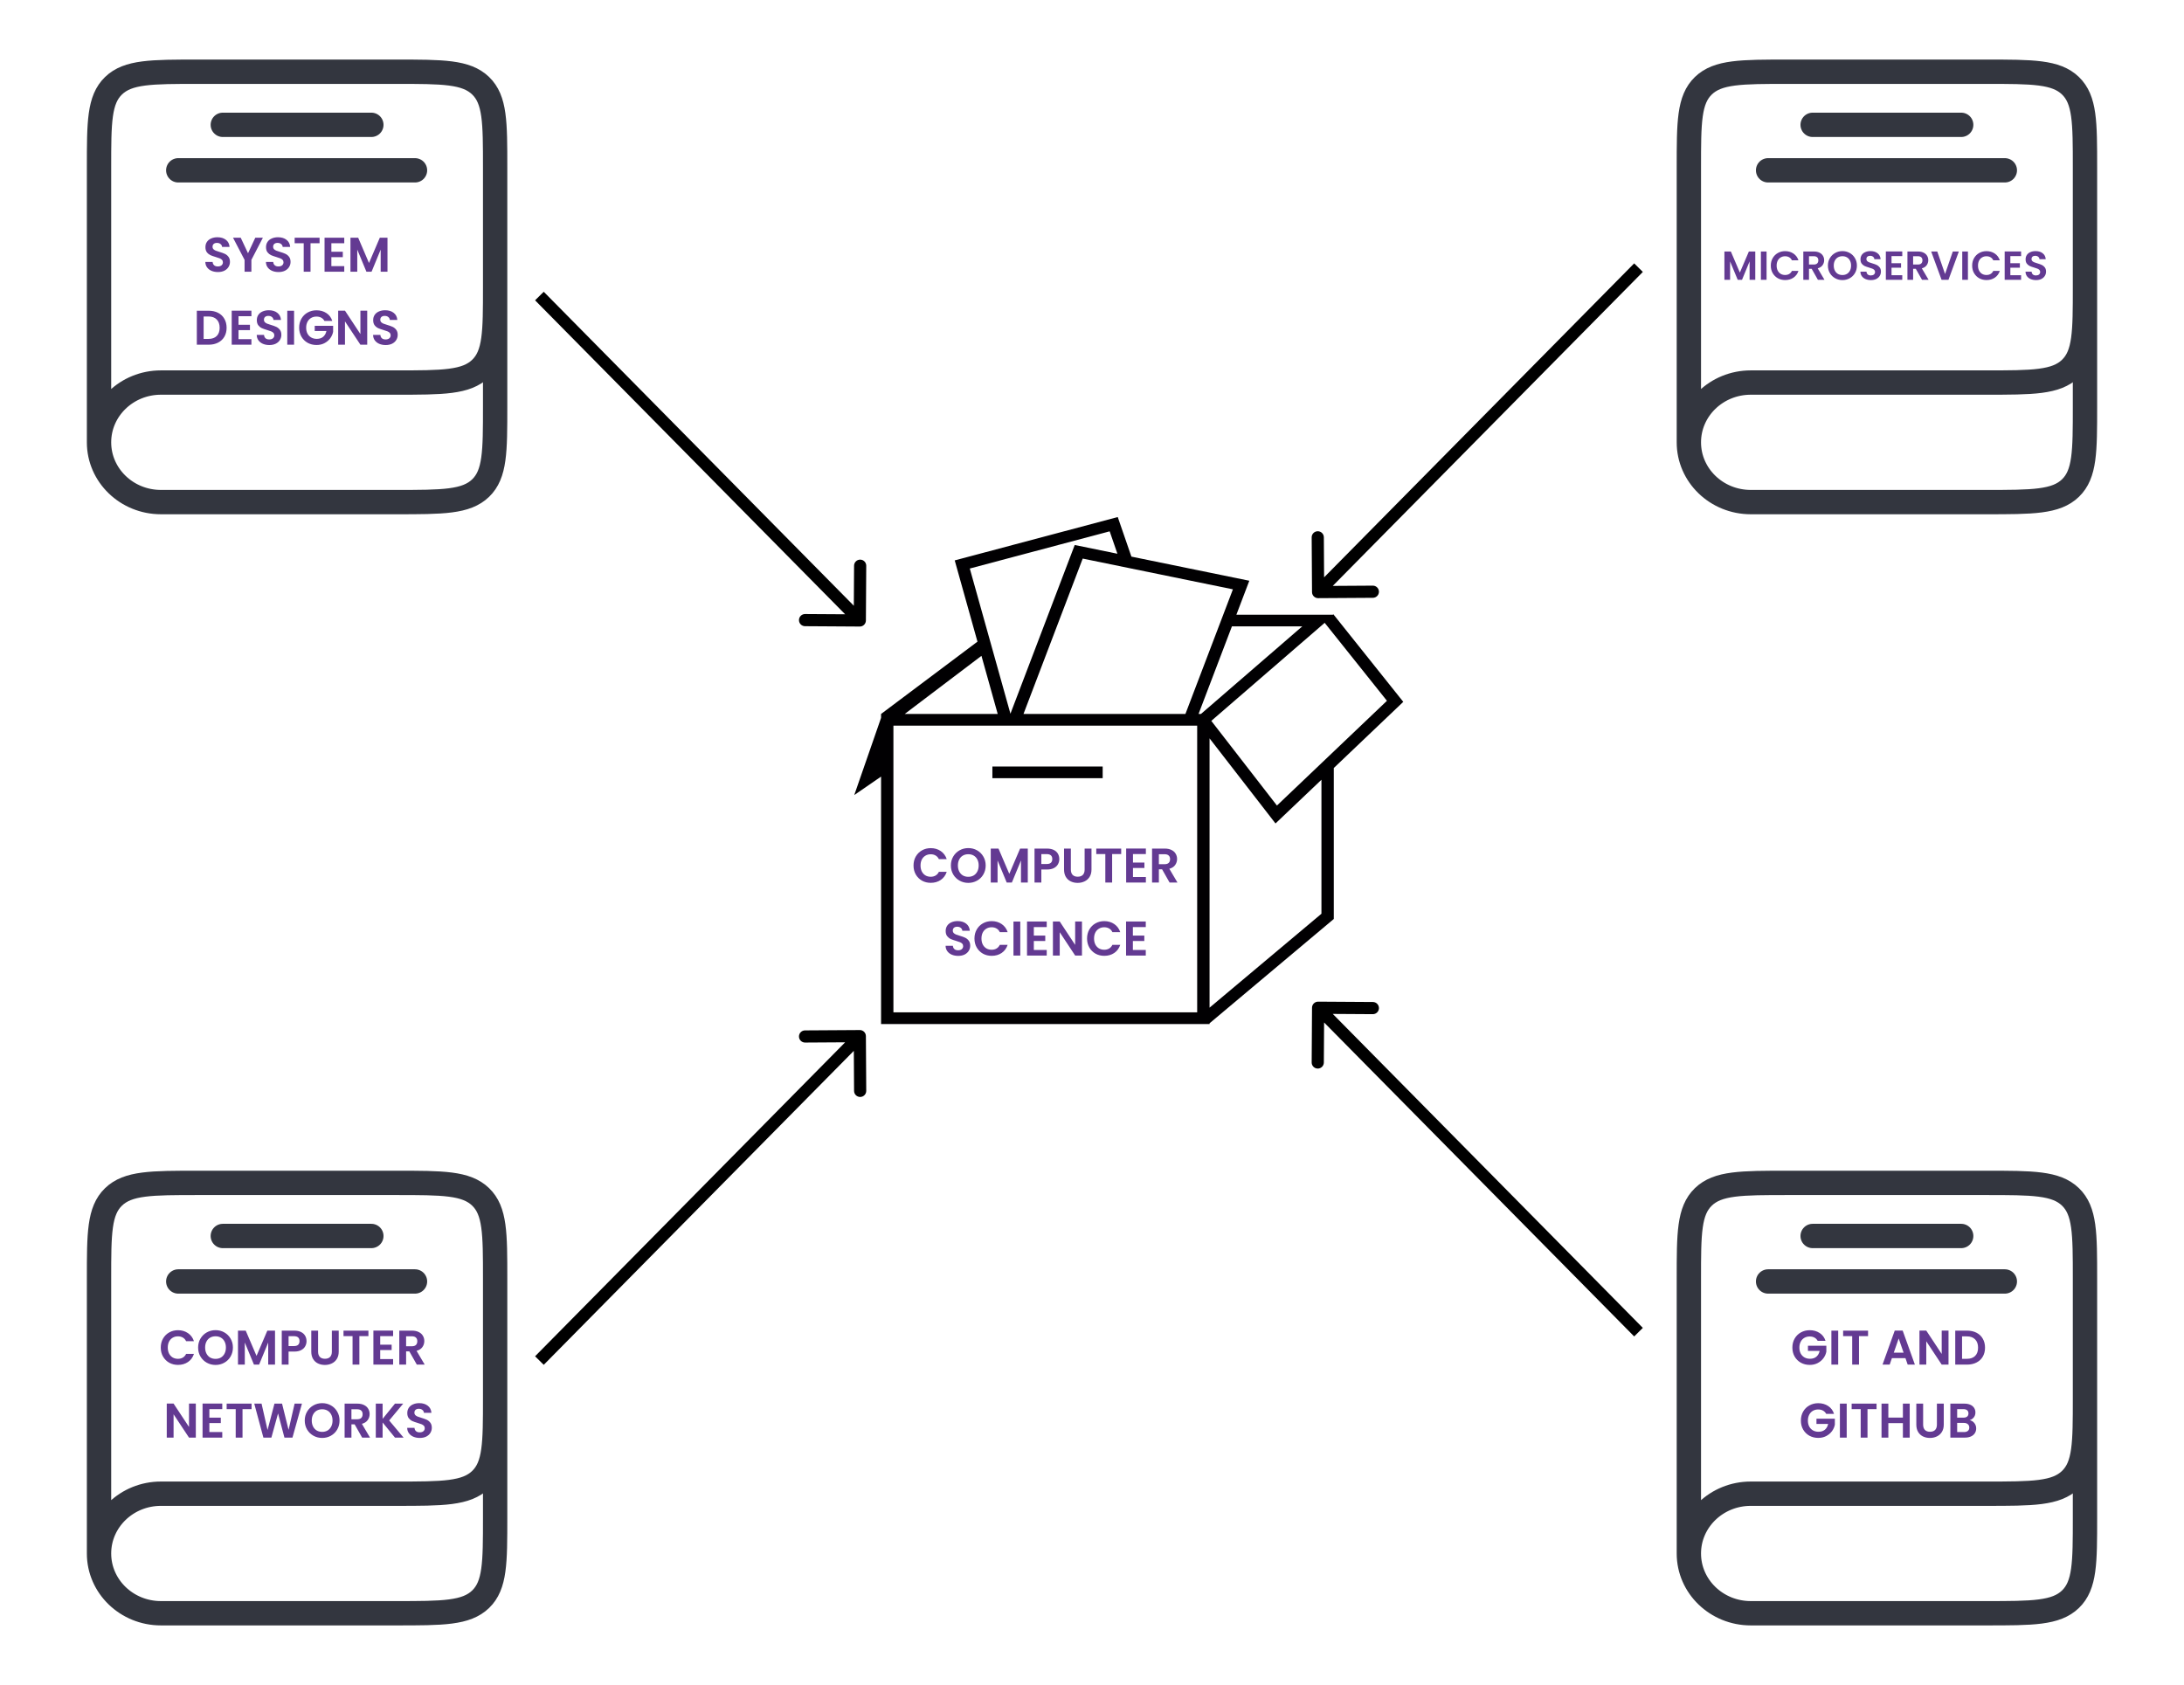 <svg width="1077" height="831" viewBox="0 0 1077 831" fill="none" xmlns="http://www.w3.org/2000/svg">
<path d="M543.763 378.031H489.377V383.785H543.763V378.031Z" fill="#010002"/>
<path d="M692 346.139L657.761 303.255L657.86 303.174H657.685L657.533 302.982L657.271 303.174H609.696L616.072 286.413L557.93 274.51L551.199 255L470.806 276.377L482.019 316.448L434.482 352.113V354.035L421.261 392.104L434.482 383.001V505.033H596.471V504.666L657.737 453.22V378.762L692 346.139ZM683.948 345.62L629.698 397.279L597.329 355.519L653.245 307.167L683.948 345.62ZM642.179 308.924L592.235 352.113H591.044L607.498 308.924H642.179ZM584.569 352.113H504.717L533.919 275.481L607.989 290.651L584.569 352.113ZM547.215 262.041L551.032 273.093L529.982 268.781L498.278 351.988L478.239 280.385L547.215 262.041ZM483.985 323.449L492.004 352.113H446.143L483.985 323.449ZM590.366 499.277H440.574V357.868H590.366V499.277ZM651.645 450.642L596.471 496.959V364.151L628.991 406.116L651.645 384.564V450.642Z" fill="#010002"/>
<path d="M244.167 689.5V748.458C244.167 770.693 244.167 781.81 237.015 788.717C229.863 795.625 218.353 795.625 195.333 795.625H79.354C62.498 795.625 48.833 782.427 48.833 766.146M244.167 689.5C244.167 711.734 244.167 722.852 237.015 729.759C229.863 736.667 218.353 736.667 195.333 736.667H79.354C62.498 736.667 48.833 749.865 48.833 766.146M244.167 689.5V630.542C244.167 608.307 244.167 597.19 237.015 590.282C229.863 583.375 218.353 583.375 195.333 583.375H97.667C74.646 583.375 63.136 583.375 55.985 590.282C48.833 597.19 48.833 608.307 48.833 630.542V766.146" stroke="#33363F" stroke-width="12"/>
<path d="M109.875 609.563H183.125" stroke="#33363F" stroke-width="12" stroke-linecap="round"/>
<path d="M87.9 631.993H204.648" stroke="#33363F" stroke-width="12" stroke-linecap="round"/>
<path d="M244.167 141.5V200.458C244.167 222.693 244.167 233.81 237.015 240.717C229.863 247.625 218.353 247.625 195.333 247.625H79.354C62.498 247.625 48.833 234.427 48.833 218.146M244.167 141.5C244.167 163.734 244.167 174.852 237.015 181.759C229.863 188.667 218.353 188.667 195.333 188.667H79.354C62.498 188.667 48.833 201.865 48.833 218.146M244.167 141.5V82.542C244.167 60.307 244.167 49.19 237.015 42.282C229.863 35.375 218.353 35.375 195.333 35.375H97.667C74.646 35.375 63.136 35.375 55.985 42.282C48.833 49.19 48.833 60.307 48.833 82.542V218.146" stroke="#33363F" stroke-width="12"/>
<path d="M109.875 61.563H183.125" stroke="#33363F" stroke-width="12" stroke-linecap="round"/>
<path d="M87.9 83.993H204.648" stroke="#33363F" stroke-width="12" stroke-linecap="round"/>
<path d="M1028.17 141.5V200.458C1028.17 222.693 1028.17 233.81 1021.01 240.717C1013.86 247.625 1002.35 247.625 979.333 247.625H863.354C846.498 247.625 832.833 234.427 832.833 218.146M1028.17 141.5C1028.17 163.734 1028.17 174.852 1021.01 181.759C1013.86 188.667 1002.35 188.667 979.333 188.667H863.354C846.498 188.667 832.833 201.865 832.833 218.146M1028.17 141.5V82.542C1028.17 60.307 1028.17 49.19 1021.01 42.282C1013.86 35.375 1002.35 35.375 979.333 35.375H881.667C858.646 35.375 847.136 35.375 839.985 42.282C832.833 49.19 832.833 60.307 832.833 82.542V218.146" stroke="#33363F" stroke-width="12"/>
<path d="M893.875 61.563H967.125" stroke="#33363F" stroke-width="12" stroke-linecap="round"/>
<path d="M871.9 83.993H988.648" stroke="#33363F" stroke-width="12" stroke-linecap="round"/>
<path d="M1028.17 689.5V748.458C1028.17 770.693 1028.17 781.81 1021.01 788.717C1013.86 795.625 1002.35 795.625 979.333 795.625H863.354C846.498 795.625 832.833 782.427 832.833 766.146M1028.17 689.5C1028.17 711.734 1028.17 722.852 1021.01 729.759C1013.86 736.667 1002.35 736.667 979.333 736.667H863.354C846.498 736.667 832.833 749.865 832.833 766.146M1028.17 689.5V630.542C1028.17 608.307 1028.17 597.19 1021.01 590.282C1013.86 583.375 1002.35 583.375 979.333 583.375H881.667C858.646 583.375 847.136 583.375 839.985 590.282C832.833 597.19 832.833 608.307 832.833 630.542V766.146" stroke="#33363F" stroke-width="12"/>
<path d="M893.875 609.563H967.125" stroke="#33363F" stroke-width="12" stroke-linecap="round"/>
<path d="M871.9 631.993H988.648" stroke="#33363F" stroke-width="12" stroke-linecap="round"/>
<path d="M423.981 309C425.638 309.01 426.99 307.676 427 306.019L427.17 279.019C427.18 277.363 425.845 276.011 424.189 276.001C422.532 275.99 421.18 277.325 421.17 278.982L421.019 302.981L397.019 302.83C395.363 302.82 394.011 304.155 394.001 305.811C393.99 307.468 395.325 308.82 396.982 308.83L423.981 309ZM263.865 148.108L421.865 308.108L426.135 303.892L268.135 143.892L263.865 148.108Z" fill="black"/>
<path d="M650.019 295C648.362 295.01 647.01 293.676 647 292.019L646.83 265.019C646.82 263.363 648.155 262.011 649.811 262.001C651.468 261.99 652.82 263.325 652.83 264.982L652.981 288.981L676.981 288.83C678.637 288.82 679.989 290.155 679.999 291.811C680.01 293.468 678.675 294.82 677.018 294.83L650.019 295ZM810.135 134.108L652.135 294.108L647.865 289.892L805.865 129.892L810.135 134.108Z" fill="black"/>
<path d="M650.019 494C648.362 493.99 647.01 495.324 647 496.981L646.83 523.981C646.82 525.637 648.155 526.989 649.811 526.999C651.468 527.01 652.82 525.675 652.83 524.018L652.981 500.019L676.981 500.17C678.637 500.18 679.989 498.845 679.999 497.189C680.01 495.532 678.675 494.18 677.018 494.17L650.019 494ZM810.135 654.892L652.135 494.892L647.865 499.108L805.865 659.108L810.135 654.892Z" fill="black"/>
<path d="M423.981 508C425.638 507.99 426.99 509.324 427 510.981L427.17 537.981C427.18 539.637 425.845 540.989 424.189 540.999C422.532 541.01 421.18 539.675 421.17 538.018L421.019 514.019L397.019 514.17C395.363 514.18 394.011 512.845 394.001 511.189C393.99 509.532 395.325 508.18 396.982 508.17L423.981 508ZM263.865 668.892L421.865 508.892L426.135 513.108L268.135 673.108L263.865 668.892Z" fill="black"/>
<path d="M450.489 426.854C450.489 425.206 450.857 423.734 451.593 422.438C452.345 421.126 453.361 420.11 454.641 419.39C455.937 418.654 457.385 418.286 458.985 418.286C460.857 418.286 462.497 418.766 463.905 419.726C465.313 420.686 466.297 422.014 466.857 423.71H462.993C462.609 422.91 462.065 422.31 461.361 421.91C460.673 421.51 459.873 421.31 458.961 421.31C457.985 421.31 457.113 421.542 456.345 422.006C455.593 422.454 455.001 423.094 454.569 423.926C454.153 424.758 453.945 425.734 453.945 426.854C453.945 427.958 454.153 428.934 454.569 429.782C455.001 430.614 455.593 431.262 456.345 431.726C457.113 432.174 457.985 432.398 458.961 432.398C459.873 432.398 460.673 432.198 461.361 431.798C462.065 431.382 462.609 430.774 462.993 429.974H466.857C466.297 431.686 465.313 433.022 463.905 433.982C462.513 434.926 460.873 435.398 458.985 435.398C457.385 435.398 455.937 435.038 454.641 434.318C453.361 433.582 452.345 432.566 451.593 431.27C450.857 429.974 450.489 428.502 450.489 426.854ZM477.503 435.422C475.935 435.422 474.495 435.054 473.183 434.318C471.871 433.582 470.831 432.566 470.063 431.27C469.295 429.958 468.911 428.478 468.911 426.83C468.911 425.198 469.295 423.734 470.063 422.438C470.831 421.126 471.871 420.102 473.183 419.366C474.495 418.63 475.935 418.262 477.503 418.262C479.087 418.262 480.527 418.63 481.823 419.366C483.135 420.102 484.167 421.126 484.919 422.438C485.687 423.734 486.071 425.198 486.071 426.83C486.071 428.478 485.687 429.958 484.919 431.27C484.167 432.566 483.135 433.582 481.823 434.318C480.511 435.054 479.071 435.422 477.503 435.422ZM477.503 432.422C478.511 432.422 479.399 432.198 480.167 431.75C480.935 431.286 481.535 430.63 481.967 429.782C482.399 428.934 482.615 427.95 482.615 426.83C482.615 425.71 482.399 424.734 481.967 423.902C481.535 423.054 480.935 422.406 480.167 421.958C479.399 421.51 478.511 421.286 477.503 421.286C476.495 421.286 475.599 421.51 474.815 421.958C474.047 422.406 473.447 423.054 473.015 423.902C472.583 424.734 472.367 425.71 472.367 426.83C472.367 427.95 472.583 428.934 473.015 429.782C473.447 430.63 474.047 431.286 474.815 431.75C475.599 432.198 476.495 432.422 477.503 432.422ZM506.835 418.502V435.254H503.475V424.358L498.987 435.254H496.443L491.931 424.358V435.254H488.571V418.502H492.387L497.715 430.958L503.043 418.502H506.835ZM522.373 423.686C522.373 424.582 522.157 425.422 521.725 426.206C521.309 426.99 520.645 427.622 519.733 428.102C518.837 428.582 517.701 428.822 516.325 428.822H513.517V435.254H510.157V418.502H516.325C517.621 418.502 518.725 418.726 519.637 419.174C520.549 419.622 521.229 420.238 521.677 421.022C522.141 421.806 522.373 422.694 522.373 423.686ZM516.181 426.11C517.109 426.11 517.797 425.902 518.245 425.486C518.693 425.054 518.917 424.454 518.917 423.686C518.917 422.054 518.005 421.238 516.181 421.238H513.517V426.11H516.181ZM528.071 418.502V428.87C528.071 430.006 528.367 430.878 528.959 431.486C529.551 432.078 530.383 432.374 531.455 432.374C532.543 432.374 533.383 432.078 533.975 431.486C534.567 430.878 534.863 430.006 534.863 428.87V418.502H538.247V428.846C538.247 430.27 537.935 431.478 537.311 432.47C536.703 433.446 535.879 434.182 534.839 434.678C533.815 435.174 532.671 435.422 531.407 435.422C530.159 435.422 529.023 435.174 527.999 434.678C526.991 434.182 526.191 433.446 525.599 432.47C525.007 431.478 524.711 430.27 524.711 428.846V418.502H528.071ZM552.893 418.502V421.214H548.429V435.254H545.069V421.214H540.605V418.502H552.893ZM558.705 421.214V425.414H564.345V428.078H558.705V432.518H565.065V435.254H555.345V418.478H565.065V421.214H558.705ZM576.758 435.254L573.062 428.726H571.478V435.254H568.118V418.502H574.406C575.702 418.502 576.806 418.734 577.718 419.198C578.63 419.646 579.31 420.262 579.758 421.046C580.222 421.814 580.454 422.678 580.454 423.638C580.454 424.742 580.134 425.742 579.494 426.638C578.854 427.518 577.902 428.126 576.638 428.462L580.646 435.254H576.758ZM571.478 426.206H574.286C575.198 426.206 575.878 425.99 576.326 425.558C576.774 425.11 576.998 424.494 576.998 423.71C576.998 422.942 576.774 422.35 576.326 421.934C575.878 421.502 575.198 421.286 574.286 421.286H571.478V426.206ZM472.511 471.422C471.343 471.422 470.287 471.222 469.343 470.822C468.415 470.422 467.679 469.846 467.135 469.094C466.591 468.342 466.311 467.454 466.295 466.43H469.895C469.943 467.118 470.183 467.662 470.615 468.062C471.063 468.462 471.671 468.662 472.439 468.662C473.223 468.662 473.839 468.478 474.287 468.11C474.735 467.726 474.959 467.23 474.959 466.622C474.959 466.126 474.807 465.718 474.503 465.398C474.199 465.078 473.815 464.83 473.351 464.654C472.903 464.462 472.279 464.254 471.479 464.03C470.391 463.71 469.503 463.398 468.815 463.094C468.143 462.774 467.559 462.302 467.063 461.678C466.583 461.038 466.343 460.19 466.343 459.134C466.343 458.142 466.591 457.278 467.087 456.542C467.583 455.806 468.279 455.246 469.175 454.862C470.071 454.462 471.095 454.262 472.247 454.262C473.975 454.262 475.375 454.686 476.447 455.534C477.535 456.366 478.135 457.534 478.247 459.038H474.551C474.519 458.462 474.271 457.99 473.807 457.622C473.359 457.238 472.759 457.046 472.007 457.046C471.351 457.046 470.823 457.214 470.423 457.55C470.039 457.886 469.847 458.374 469.847 459.014C469.847 459.462 469.991 459.838 470.279 460.142C470.583 460.43 470.951 460.67 471.383 460.862C471.831 461.038 472.455 461.246 473.255 461.486C474.343 461.806 475.231 462.126 475.919 462.446C476.607 462.766 477.199 463.246 477.695 463.886C478.191 464.526 478.439 465.366 478.439 466.406C478.439 467.302 478.207 468.134 477.743 468.902C477.279 469.67 476.599 470.286 475.703 470.75C474.807 471.198 473.743 471.422 472.511 471.422ZM480.536 462.854C480.536 461.206 480.904 459.734 481.64 458.438C482.392 457.126 483.408 456.11 484.688 455.39C485.984 454.654 487.432 454.286 489.032 454.286C490.904 454.286 492.544 454.766 493.952 455.726C495.36 456.686 496.344 458.014 496.904 459.71H493.04C492.656 458.91 492.112 458.31 491.408 457.91C490.72 457.51 489.92 457.31 489.008 457.31C488.032 457.31 487.16 457.542 486.392 458.006C485.64 458.454 485.048 459.094 484.616 459.926C484.2 460.758 483.992 461.734 483.992 462.854C483.992 463.958 484.2 464.934 484.616 465.782C485.048 466.614 485.64 467.262 486.392 467.726C487.16 468.174 488.032 468.398 489.008 468.398C489.92 468.398 490.72 468.198 491.408 467.798C492.112 467.382 492.656 466.774 493.04 465.974H496.904C496.344 467.686 495.36 469.022 493.952 469.982C492.56 470.926 490.92 471.398 489.032 471.398C487.432 471.398 485.984 471.038 484.688 470.318C483.408 469.582 482.392 468.566 481.64 467.27C480.904 465.974 480.536 464.502 480.536 462.854ZM503.134 454.502V471.254H499.774V454.502H503.134ZM509.814 457.214V461.414H515.454V464.078H509.814V468.518H516.174V471.254H506.454V454.478H516.174V457.214H509.814ZM533.555 471.254H530.195L522.587 459.758V471.254H519.227V454.478H522.587L530.195 465.998V454.478H533.555V471.254ZM536.06 462.854C536.06 461.206 536.428 459.734 537.164 458.438C537.916 457.126 538.932 456.11 540.212 455.39C541.508 454.654 542.956 454.286 544.556 454.286C546.428 454.286 548.068 454.766 549.476 455.726C550.884 456.686 551.868 458.014 552.428 459.71H548.564C548.18 458.91 547.636 458.31 546.932 457.91C546.244 457.51 545.444 457.31 544.532 457.31C543.556 457.31 542.684 457.542 541.916 458.006C541.164 458.454 540.572 459.094 540.14 459.926C539.724 460.758 539.516 461.734 539.516 462.854C539.516 463.958 539.724 464.934 540.14 465.782C540.572 466.614 541.164 467.262 541.916 467.726C542.684 468.174 543.556 468.398 544.532 468.398C545.444 468.398 546.244 468.198 546.932 467.798C547.636 467.382 548.18 466.774 548.564 465.974H552.428C551.868 467.686 550.884 469.022 549.476 469.982C548.084 470.926 546.444 471.398 544.556 471.398C542.956 471.398 541.508 471.038 540.212 470.318C538.932 469.582 537.916 468.566 537.164 467.27C536.428 465.974 536.06 464.502 536.06 462.854ZM558.658 457.214V461.414H564.298V464.078H558.658V468.518H565.018V471.254H555.298V454.478H565.018V457.214H558.658Z" fill="#633A92"/>
<path d="M79.277 664.6C79.277 662.952 79.645 661.48 80.381 660.184C81.133 658.872 82.149 657.856 83.429 657.136C84.725 656.4 86.173 656.032 87.773 656.032C89.645 656.032 91.285 656.512 92.693 657.472C94.101 658.432 95.085 659.76 95.645 661.456H91.781C91.397 660.656 90.853 660.056 90.149 659.656C89.461 659.256 88.661 659.056 87.749 659.056C86.773 659.056 85.901 659.288 85.133 659.752C84.381 660.2 83.789 660.84 83.357 661.672C82.941 662.504 82.733 663.48 82.733 664.6C82.733 665.704 82.941 666.68 83.357 667.528C83.789 668.36 84.381 669.008 85.133 669.472C85.901 669.92 86.773 670.144 87.749 670.144C88.661 670.144 89.461 669.944 90.149 669.544C90.853 669.128 91.397 668.52 91.781 667.72H95.645C95.085 669.432 94.101 670.768 92.693 671.728C91.301 672.672 89.661 673.144 87.773 673.144C86.173 673.144 84.725 672.784 83.429 672.064C82.149 671.328 81.133 670.312 80.381 669.016C79.645 667.72 79.277 666.248 79.277 664.6ZM106.291 673.168C104.723 673.168 103.283 672.8 101.971 672.064C100.659 671.328 99.619 670.312 98.851 669.016C98.083 667.704 97.699 666.224 97.699 664.576C97.699 662.944 98.083 661.48 98.851 660.184C99.619 658.872 100.659 657.848 101.971 657.112C103.283 656.376 104.723 656.008 106.291 656.008C107.875 656.008 109.315 656.376 110.611 657.112C111.923 657.848 112.955 658.872 113.707 660.184C114.475 661.48 114.859 662.944 114.859 664.576C114.859 666.224 114.475 667.704 113.707 669.016C112.955 670.312 111.923 671.328 110.611 672.064C109.299 672.8 107.859 673.168 106.291 673.168ZM106.291 670.168C107.299 670.168 108.187 669.944 108.955 669.496C109.723 669.032 110.323 668.376 110.755 667.528C111.187 666.68 111.403 665.696 111.403 664.576C111.403 663.456 111.187 662.48 110.755 661.648C110.323 660.8 109.723 660.152 108.955 659.704C108.187 659.256 107.299 659.032 106.291 659.032C105.283 659.032 104.387 659.256 103.603 659.704C102.835 660.152 102.235 660.8 101.803 661.648C101.371 662.48 101.155 663.456 101.155 664.576C101.155 665.696 101.371 666.68 101.803 667.528C102.235 668.376 102.835 669.032 103.603 669.496C104.387 669.944 105.283 670.168 106.291 670.168ZM135.623 656.248V673H132.263V662.104L127.774 673H125.23L120.718 662.104V673H117.358V656.248H121.174L126.502 668.704L131.831 656.248H135.623ZM151.16 661.432C151.16 662.328 150.944 663.168 150.512 663.952C150.096 664.736 149.432 665.368 148.52 665.848C147.624 666.328 146.488 666.568 145.112 666.568H142.304V673H138.944V656.248H145.112C146.408 656.248 147.512 656.472 148.424 656.92C149.336 657.368 150.016 657.984 150.464 658.768C150.928 659.552 151.16 660.44 151.16 661.432ZM144.968 663.856C145.896 663.856 146.584 663.648 147.032 663.232C147.48 662.8 147.704 662.2 147.704 661.432C147.704 659.8 146.792 658.984 144.968 658.984H142.304V663.856H144.968ZM156.858 656.248V666.616C156.858 667.752 157.154 668.624 157.746 669.232C158.338 669.824 159.17 670.12 160.242 670.12C161.33 670.12 162.17 669.824 162.762 669.232C163.354 668.624 163.65 667.752 163.65 666.616V656.248H167.034V666.592C167.034 668.016 166.722 669.224 166.098 670.216C165.49 671.192 164.666 671.928 163.626 672.424C162.602 672.92 161.458 673.168 160.194 673.168C158.946 673.168 157.81 672.92 156.786 672.424C155.778 671.928 154.978 671.192 154.386 670.216C153.794 669.224 153.498 668.016 153.498 666.592V656.248H156.858ZM181.68 656.248V658.96H177.216V673H173.856V658.96H169.392V656.248H181.68ZM187.492 658.96V663.16H193.132V665.824H187.492V670.264H193.852V673H184.132V656.224H193.852V658.96H187.492ZM205.545 673L201.849 666.472H200.265V673H196.905V656.248H203.193C204.489 656.248 205.593 656.48 206.505 656.944C207.417 657.392 208.097 658.008 208.545 658.792C209.009 659.56 209.241 660.424 209.241 661.384C209.241 662.488 208.921 663.488 208.281 664.384C207.641 665.264 206.689 665.872 205.425 666.208L209.433 673H205.545ZM200.265 663.952H203.073C203.985 663.952 204.665 663.736 205.113 663.304C205.561 662.856 205.785 662.24 205.785 661.456C205.785 660.688 205.561 660.096 205.113 659.68C204.665 659.248 203.985 659.032 203.073 659.032H200.265V663.952ZM96.565 709H93.205L85.597 697.504V709H82.237V692.224H85.597L93.205 703.744V692.224H96.565V709ZM103.246 694.96V699.16H108.886V701.824H103.246V706.264H109.606V709H99.886V692.224H109.606V694.96H103.246ZM124.059 692.248V694.96H119.595V709H116.235V694.96H111.771V692.248H124.059ZM148.903 692.248L144.223 709H140.263L137.119 697.072L133.831 709L129.895 709.024L125.383 692.248H128.983L131.935 705.256L135.343 692.248H139.087L142.303 705.184L145.279 692.248H148.903ZM158.873 709.168C157.305 709.168 155.865 708.8 154.553 708.064C153.241 707.328 152.201 706.312 151.433 705.016C150.665 703.704 150.281 702.224 150.281 700.576C150.281 698.944 150.665 697.48 151.433 696.184C152.201 694.872 153.241 693.848 154.553 693.112C155.865 692.376 157.305 692.008 158.873 692.008C160.457 692.008 161.897 692.376 163.193 693.112C164.505 693.848 165.537 694.872 166.289 696.184C167.057 697.48 167.441 698.944 167.441 700.576C167.441 702.224 167.057 703.704 166.289 705.016C165.537 706.312 164.505 707.328 163.193 708.064C161.881 708.8 160.441 709.168 158.873 709.168ZM158.873 706.168C159.881 706.168 160.769 705.944 161.537 705.496C162.305 705.032 162.905 704.376 163.337 703.528C163.769 702.68 163.985 701.696 163.985 700.576C163.985 699.456 163.769 698.48 163.337 697.648C162.905 696.8 162.305 696.152 161.537 695.704C160.769 695.256 159.881 695.032 158.873 695.032C157.865 695.032 156.969 695.256 156.185 695.704C155.417 696.152 154.817 696.8 154.385 697.648C153.953 698.48 153.737 699.456 153.737 700.576C153.737 701.696 153.953 702.68 154.385 703.528C154.817 704.376 155.417 705.032 156.185 705.496C156.969 705.944 157.865 706.168 158.873 706.168ZM178.581 709L174.885 702.472H173.301V709H169.941V692.248H176.229C177.525 692.248 178.629 692.48 179.541 692.944C180.453 693.392 181.133 694.008 181.581 694.792C182.045 695.56 182.277 696.424 182.277 697.384C182.277 698.488 181.957 699.488 181.317 700.384C180.677 701.264 179.725 701.872 178.461 702.208L182.469 709H178.581ZM173.301 699.952H176.109C177.021 699.952 177.701 699.736 178.149 699.304C178.597 698.856 178.821 698.24 178.821 697.456C178.821 696.688 178.597 696.096 178.149 695.68C177.701 695.248 177.021 695.032 176.109 695.032H173.301V699.952ZM194.772 709L188.676 701.536V709H185.316V692.248H188.676V699.76L194.772 692.248H198.828L191.916 700.552L199.02 709H194.772ZM207.014 709.168C205.846 709.168 204.79 708.968 203.846 708.568C202.918 708.168 202.182 707.592 201.638 706.84C201.094 706.088 200.814 705.2 200.798 704.176H204.398C204.446 704.864 204.686 705.408 205.118 705.808C205.566 706.208 206.174 706.408 206.942 706.408C207.726 706.408 208.342 706.224 208.79 705.856C209.238 705.472 209.462 704.976 209.462 704.368C209.462 703.872 209.31 703.464 209.006 703.144C208.702 702.824 208.318 702.576 207.854 702.4C207.406 702.208 206.782 702 205.982 701.776C204.894 701.456 204.006 701.144 203.318 700.84C202.646 700.52 202.062 700.048 201.566 699.424C201.086 698.784 200.846 697.936 200.846 696.88C200.846 695.888 201.094 695.024 201.59 694.288C202.086 693.552 202.782 692.992 203.678 692.608C204.574 692.208 205.598 692.008 206.75 692.008C208.478 692.008 209.878 692.432 210.95 693.28C212.038 694.112 212.638 695.28 212.75 696.784H209.054C209.022 696.208 208.774 695.736 208.31 695.368C207.862 694.984 207.262 694.792 206.51 694.792C205.854 694.792 205.326 694.96 204.926 695.296C204.542 695.632 204.35 696.12 204.35 696.76C204.35 697.208 204.494 697.584 204.782 697.888C205.086 698.176 205.454 698.416 205.886 698.608C206.334 698.784 206.958 698.992 207.758 699.232C208.846 699.552 209.734 699.872 210.422 700.192C211.11 700.512 211.702 700.992 212.198 701.632C212.694 702.272 212.942 703.112 212.942 704.152C212.942 705.048 212.71 705.88 212.246 706.648C211.782 707.416 211.102 708.032 210.206 708.496C209.31 708.944 208.246 709.168 207.014 709.168Z" fill="#633A92"/>
<path d="M107.471 134.168C106.303 134.168 105.247 133.968 104.303 133.568C103.375 133.168 102.639 132.592 102.095 131.84C101.551 131.088 101.271 130.2 101.255 129.176H104.855C104.903 129.864 105.143 130.408 105.575 130.808C106.023 131.208 106.631 131.408 107.399 131.408C108.183 131.408 108.799 131.224 109.247 130.856C109.695 130.472 109.919 129.976 109.919 129.368C109.919 128.872 109.767 128.464 109.463 128.144C109.159 127.824 108.775 127.576 108.311 127.4C107.863 127.208 107.239 127 106.439 126.776C105.351 126.456 104.463 126.144 103.775 125.84C103.103 125.52 102.519 125.048 102.023 124.424C101.543 123.784 101.303 122.936 101.303 121.88C101.303 120.888 101.551 120.024 102.047 119.288C102.543 118.552 103.239 117.992 104.135 117.608C105.031 117.208 106.055 117.008 107.207 117.008C108.935 117.008 110.335 117.432 111.407 118.28C112.495 119.112 113.095 120.28 113.207 121.784H109.511C109.479 121.208 109.231 120.736 108.767 120.368C108.319 119.984 107.719 119.792 106.967 119.792C106.311 119.792 105.783 119.96 105.383 120.296C104.999 120.632 104.807 121.12 104.807 121.76C104.807 122.208 104.951 122.584 105.239 122.888C105.543 123.176 105.911 123.416 106.343 123.608C106.791 123.784 107.415 123.992 108.215 124.232C109.303 124.552 110.191 124.872 110.879 125.192C111.567 125.512 112.159 125.992 112.655 126.632C113.151 127.272 113.399 128.112 113.399 129.152C113.399 130.048 113.167 130.88 112.703 131.648C112.239 132.416 111.559 133.032 110.663 133.496C109.767 133.944 108.703 134.168 107.471 134.168ZM129.632 117.248L123.968 128.168V134H120.608V128.168L114.92 117.248H118.712L122.312 124.904L125.888 117.248H129.632ZM137.353 134.168C136.185 134.168 135.129 133.968 134.185 133.568C133.257 133.168 132.521 132.592 131.977 131.84C131.433 131.088 131.153 130.2 131.137 129.176H134.737C134.785 129.864 135.025 130.408 135.457 130.808C135.905 131.208 136.513 131.408 137.281 131.408C138.065 131.408 138.681 131.224 139.129 130.856C139.577 130.472 139.801 129.976 139.801 129.368C139.801 128.872 139.649 128.464 139.345 128.144C139.041 127.824 138.657 127.576 138.193 127.4C137.745 127.208 137.121 127 136.321 126.776C135.233 126.456 134.345 126.144 133.657 125.84C132.985 125.52 132.401 125.048 131.905 124.424C131.425 123.784 131.185 122.936 131.185 121.88C131.185 120.888 131.433 120.024 131.929 119.288C132.425 118.552 133.121 117.992 134.017 117.608C134.913 117.208 135.937 117.008 137.089 117.008C138.817 117.008 140.217 117.432 141.289 118.28C142.377 119.112 142.977 120.28 143.089 121.784H139.393C139.361 121.208 139.113 120.736 138.649 120.368C138.201 119.984 137.601 119.792 136.849 119.792C136.193 119.792 135.665 119.96 135.265 120.296C134.881 120.632 134.689 121.12 134.689 121.76C134.689 122.208 134.833 122.584 135.121 122.888C135.425 123.176 135.793 123.416 136.225 123.608C136.673 123.784 137.297 123.992 138.097 124.232C139.185 124.552 140.073 124.872 140.761 125.192C141.449 125.512 142.041 125.992 142.537 126.632C143.033 127.272 143.281 128.112 143.281 129.152C143.281 130.048 143.049 130.88 142.585 131.648C142.121 132.416 141.441 133.032 140.545 133.496C139.649 133.944 138.585 134.168 137.353 134.168ZM157.594 117.248V119.96H153.13V134H149.77V119.96H145.306V117.248H157.594ZM163.406 119.96V124.16H169.046V126.824H163.406V131.264H169.766V134H160.046V117.224H169.766V119.96H163.406ZM191.083 117.248V134H187.723V123.104L183.235 134H180.691L176.179 123.104V134H172.819V117.248H176.635L181.963 129.704L187.291 117.248H191.083ZM102.914 153.248C104.674 153.248 106.218 153.592 107.546 154.28C108.89 154.968 109.922 155.952 110.642 157.232C111.378 158.496 111.746 159.968 111.746 161.648C111.746 163.328 111.378 164.8 110.642 166.064C109.922 167.312 108.89 168.28 107.546 168.968C106.218 169.656 104.674 170 102.914 170H97.058V153.248H102.914ZM102.794 167.144C104.554 167.144 105.914 166.664 106.874 165.704C107.834 164.744 108.314 163.392 108.314 161.648C108.314 159.904 107.834 158.544 106.874 157.568C105.914 156.576 104.554 156.08 102.794 156.08H100.418V167.144H102.794ZM117.621 155.96V160.16H123.261V162.824H117.621V167.264H123.981V170H114.261V153.224H123.981V155.96H117.621ZM132.818 170.168C131.65 170.168 130.594 169.968 129.65 169.568C128.722 169.168 127.986 168.592 127.442 167.84C126.898 167.088 126.618 166.2 126.602 165.176H130.202C130.25 165.864 130.49 166.408 130.922 166.808C131.37 167.208 131.978 167.408 132.746 167.408C133.53 167.408 134.146 167.224 134.594 166.856C135.042 166.472 135.266 165.976 135.266 165.368C135.266 164.872 135.114 164.464 134.81 164.144C134.506 163.824 134.122 163.576 133.658 163.4C133.21 163.208 132.586 163 131.786 162.776C130.698 162.456 129.81 162.144 129.122 161.84C128.45 161.52 127.866 161.048 127.37 160.424C126.89 159.784 126.65 158.936 126.65 157.88C126.65 156.888 126.898 156.024 127.394 155.288C127.89 154.552 128.586 153.992 129.482 153.608C130.378 153.208 131.402 153.008 132.554 153.008C134.282 153.008 135.682 153.432 136.754 154.28C137.842 155.112 138.442 156.28 138.554 157.784H134.858C134.826 157.208 134.578 156.736 134.114 156.368C133.666 155.984 133.066 155.792 132.314 155.792C131.658 155.792 131.13 155.96 130.73 156.296C130.346 156.632 130.154 157.12 130.154 157.76C130.154 158.208 130.298 158.584 130.586 158.888C130.89 159.176 131.258 159.416 131.69 159.608C132.138 159.784 132.762 159.992 133.562 160.232C134.65 160.552 135.538 160.872 136.226 161.192C136.914 161.512 137.506 161.992 138.002 162.632C138.498 163.272 138.746 164.112 138.746 165.152C138.746 166.048 138.514 166.88 138.05 167.648C137.586 168.416 136.906 169.032 136.01 169.496C135.114 169.944 134.05 170.168 132.818 170.168ZM145.019 153.248V170H141.659V153.248H145.019ZM160.003 158.288C159.619 157.584 159.091 157.048 158.419 156.68C157.747 156.312 156.963 156.128 156.067 156.128C155.075 156.128 154.195 156.352 153.427 156.8C152.659 157.248 152.059 157.888 151.627 158.72C151.195 159.552 150.979 160.512 150.979 161.6C150.979 162.72 151.195 163.696 151.627 164.528C152.075 165.36 152.691 166 153.475 166.448C154.259 166.896 155.171 167.12 156.211 167.12C157.491 167.12 158.539 166.784 159.355 166.112C160.171 165.424 160.707 164.472 160.963 163.256H155.203V160.688H164.275V163.616C164.051 164.784 163.571 165.864 162.835 166.856C162.099 167.848 161.147 168.648 159.979 169.256C158.827 169.848 157.531 170.144 156.091 170.144C154.475 170.144 153.011 169.784 151.699 169.064C150.403 168.328 149.379 167.312 148.627 166.016C147.891 164.72 147.523 163.248 147.523 161.6C147.523 159.952 147.891 158.48 148.627 157.184C149.379 155.872 150.403 154.856 151.699 154.136C153.011 153.4 154.467 153.032 156.067 153.032C157.955 153.032 159.595 153.496 160.987 154.424C162.379 155.336 163.339 156.624 163.867 158.288H160.003ZM181.089 170H177.729L170.121 158.504V170H166.761V153.224H170.121L177.729 164.744V153.224H181.089V170ZM190.193 170.168C189.025 170.168 187.969 169.968 187.025 169.568C186.097 169.168 185.361 168.592 184.817 167.84C184.273 167.088 183.993 166.2 183.977 165.176H187.577C187.625 165.864 187.865 166.408 188.297 166.808C188.745 167.208 189.353 167.408 190.121 167.408C190.905 167.408 191.521 167.224 191.969 166.856C192.417 166.472 192.641 165.976 192.641 165.368C192.641 164.872 192.489 164.464 192.185 164.144C191.881 163.824 191.497 163.576 191.033 163.4C190.585 163.208 189.961 163 189.161 162.776C188.073 162.456 187.185 162.144 186.497 161.84C185.825 161.52 185.241 161.048 184.745 160.424C184.265 159.784 184.025 158.936 184.025 157.88C184.025 156.888 184.273 156.024 184.769 155.288C185.265 154.552 185.961 153.992 186.857 153.608C187.753 153.208 188.777 153.008 189.929 153.008C191.657 153.008 193.057 153.432 194.129 154.28C195.217 155.112 195.817 156.28 195.929 157.784H192.233C192.201 157.208 191.953 156.736 191.489 156.368C191.041 155.984 190.441 155.792 189.689 155.792C189.033 155.792 188.505 155.96 188.105 156.296C187.721 156.632 187.529 157.12 187.529 157.76C187.529 158.208 187.673 158.584 187.961 158.888C188.265 159.176 188.633 159.416 189.065 159.608C189.513 159.784 190.137 159.992 190.937 160.232C192.025 160.552 192.913 160.872 193.601 161.192C194.289 161.512 194.881 161.992 195.377 162.632C195.873 163.272 196.121 164.112 196.121 165.152C196.121 166.048 195.889 166.88 195.425 167.648C194.961 168.416 194.281 169.032 193.385 169.496C192.489 169.944 191.425 170.168 190.193 170.168Z" fill="#633A92"/>
<path d="M896.358 661.288C895.974 660.584 895.446 660.048 894.774 659.68C894.102 659.312 893.318 659.128 892.422 659.128C891.43 659.128 890.55 659.352 889.782 659.8C889.014 660.248 888.414 660.888 887.982 661.72C887.55 662.552 887.334 663.512 887.334 664.6C887.334 665.72 887.55 666.696 887.982 667.528C888.43 668.36 889.046 669 889.83 669.448C890.614 669.896 891.526 670.12 892.566 670.12C893.846 670.12 894.894 669.784 895.71 669.112C896.526 668.424 897.062 667.472 897.318 666.256H891.558V663.688H900.63V666.616C900.406 667.784 899.926 668.864 899.19 669.856C898.454 670.848 897.502 671.648 896.334 672.256C895.182 672.848 893.886 673.144 892.446 673.144C890.83 673.144 889.366 672.784 888.054 672.064C886.758 671.328 885.734 670.312 884.982 669.016C884.246 667.72 883.878 666.248 883.878 664.6C883.878 662.952 884.246 661.48 884.982 660.184C885.734 658.872 886.758 657.856 888.054 657.136C889.366 656.4 890.822 656.032 892.422 656.032C894.31 656.032 895.95 656.496 897.342 657.424C898.734 658.336 899.694 659.624 900.222 661.288H896.358ZM906.476 656.248V673H903.116V656.248H906.476ZM921.196 656.248V658.96H916.732V673H913.372V658.96H908.908V656.248H921.196ZM939.638 669.808H932.966L931.862 673H928.334L934.358 656.224H938.27L944.294 673H940.742L939.638 669.808ZM938.726 667.12L936.302 660.112L933.878 667.12H938.726ZM960.874 673H957.514L949.906 661.504V673H946.546V656.224H949.906L957.514 667.744V656.224H960.874V673ZM970.05 656.248C971.81 656.248 973.354 656.592 974.682 657.28C976.026 657.968 977.058 658.952 977.778 660.232C978.514 661.496 978.882 662.968 978.882 664.648C978.882 666.328 978.514 667.8 977.778 669.064C977.058 670.312 976.026 671.28 974.682 671.968C973.354 672.656 971.81 673 970.05 673H964.194V656.248H970.05ZM969.93 670.144C971.69 670.144 973.05 669.664 974.01 668.704C974.97 667.744 975.45 666.392 975.45 664.648C975.45 662.904 974.97 661.544 974.01 660.568C973.05 659.576 971.69 659.08 969.93 659.08H967.554V670.144H969.93ZM900.554 697.288C900.17 696.584 899.642 696.048 898.97 695.68C898.298 695.312 897.514 695.128 896.618 695.128C895.626 695.128 894.746 695.352 893.978 695.8C893.21 696.248 892.61 696.888 892.178 697.72C891.746 698.552 891.53 699.512 891.53 700.6C891.53 701.72 891.746 702.696 892.178 703.528C892.626 704.36 893.242 705 894.026 705.448C894.81 705.896 895.722 706.12 896.762 706.12C898.042 706.12 899.09 705.784 899.906 705.112C900.722 704.424 901.258 703.472 901.514 702.256H895.754V699.688H904.826V702.616C904.602 703.784 904.122 704.864 903.386 705.856C902.65 706.848 901.698 707.648 900.53 708.256C899.378 708.848 898.082 709.144 896.642 709.144C895.026 709.144 893.562 708.784 892.25 708.064C890.954 707.328 889.93 706.312 889.178 705.016C888.442 703.72 888.074 702.248 888.074 700.6C888.074 698.952 888.442 697.48 889.178 696.184C889.93 694.872 890.954 693.856 892.25 693.136C893.562 692.4 895.018 692.032 896.618 692.032C898.506 692.032 900.146 692.496 901.538 693.424C902.93 694.336 903.89 695.624 904.418 697.288H900.554ZM910.672 692.248V709H907.312V692.248H910.672ZM925.391 692.248V694.96H920.927V709H917.567V694.96H913.103V692.248H925.391ZM941.739 692.248V709H938.379V701.872H931.203V709H927.843V692.248H931.203V699.136H938.379V692.248H941.739ZM948.358 692.248V702.616C948.358 703.752 948.654 704.624 949.246 705.232C949.838 705.824 950.67 706.12 951.742 706.12C952.83 706.12 953.67 705.824 954.262 705.232C954.854 704.624 955.15 703.752 955.15 702.616V692.248H958.534V702.592C958.534 704.016 958.222 705.224 957.598 706.216C956.99 707.192 956.166 707.928 955.126 708.424C954.102 708.92 952.958 709.168 951.694 709.168C950.446 709.168 949.31 708.92 948.286 708.424C947.278 707.928 946.478 707.192 945.886 706.216C945.294 705.224 944.998 704.016 944.998 702.592V692.248H948.358ZM971.284 700.408C972.228 700.584 973.004 701.056 973.612 701.824C974.22 702.592 974.524 703.472 974.524 704.464C974.524 705.36 974.3 706.152 973.852 706.84C973.42 707.512 972.788 708.04 971.956 708.424C971.124 708.808 970.14 709 969.004 709H961.78V692.248H968.692C969.828 692.248 970.804 692.432 971.62 692.8C972.452 693.168 973.076 693.68 973.492 694.336C973.924 694.992 974.14 695.736 974.14 696.568C974.14 697.544 973.876 698.36 973.348 699.016C972.836 699.672 972.148 700.136 971.284 700.408ZM965.14 699.16H968.212C969.012 699.16 969.628 698.984 970.06 698.632C970.492 698.264 970.708 697.744 970.708 697.072C970.708 696.4 970.492 695.88 970.06 695.512C969.628 695.144 969.012 694.96 968.212 694.96H965.14V699.16ZM968.524 706.264C969.34 706.264 969.972 706.072 970.42 705.688C970.884 705.304 971.116 704.76 971.116 704.056C971.116 703.336 970.876 702.776 970.396 702.376C969.916 701.96 969.268 701.752 968.452 701.752H965.14V706.264H968.524Z" fill="#633A92"/>
<path d="M865.582 124.04V138H862.782V128.92L859.042 138H856.922L853.162 128.92V138H850.362V124.04H853.542L857.982 134.42L862.422 124.04H865.582ZM871.151 124.04V138H868.351V124.04H871.151ZM873.237 131C873.237 129.627 873.544 128.4 874.157 127.32C874.784 126.227 875.63 125.38 876.697 124.78C877.777 124.167 878.984 123.86 880.317 123.86C881.877 123.86 883.244 124.26 884.417 125.06C885.59 125.86 886.41 126.967 886.877 128.38H883.657C883.337 127.713 882.884 127.213 882.297 126.88C881.724 126.547 881.057 126.38 880.297 126.38C879.484 126.38 878.757 126.573 878.117 126.96C877.49 127.333 876.997 127.867 876.637 128.56C876.29 129.253 876.117 130.067 876.117 131C876.117 131.92 876.29 132.733 876.637 133.44C876.997 134.133 877.49 134.673 878.117 135.06C878.757 135.433 879.484 135.62 880.297 135.62C881.057 135.62 881.724 135.453 882.297 135.12C882.884 134.773 883.337 134.267 883.657 133.6H886.877C886.41 135.027 885.59 136.14 884.417 136.94C883.257 137.727 881.89 138.12 880.317 138.12C878.984 138.12 877.777 137.82 876.697 137.22C875.63 136.607 874.784 135.76 874.157 134.68C873.544 133.6 873.237 132.373 873.237 131ZM896.469 138L893.389 132.56H892.069V138H889.269V124.04H894.509C895.589 124.04 896.509 124.233 897.269 124.62C898.029 124.993 898.595 125.507 898.969 126.16C899.355 126.8 899.549 127.52 899.549 128.32C899.549 129.24 899.282 130.073 898.749 130.82C898.215 131.553 897.422 132.06 896.369 132.34L899.709 138H896.469ZM892.069 130.46H894.409C895.169 130.46 895.735 130.28 896.109 129.92C896.482 129.547 896.669 129.033 896.669 128.38C896.669 127.74 896.482 127.247 896.109 126.9C895.735 126.54 895.169 126.36 894.409 126.36H892.069V130.46ZM908.561 138.14C907.255 138.14 906.055 137.833 904.961 137.22C903.868 136.607 903.001 135.76 902.361 134.68C901.721 133.587 901.401 132.353 901.401 130.98C901.401 129.62 901.721 128.4 902.361 127.32C903.001 126.227 903.868 125.373 904.961 124.76C906.055 124.147 907.255 123.84 908.561 123.84C909.881 123.84 911.081 124.147 912.161 124.76C913.255 125.373 914.115 126.227 914.741 127.32C915.381 128.4 915.701 129.62 915.701 130.98C915.701 132.353 915.381 133.587 914.741 134.68C914.115 135.76 913.255 136.607 912.161 137.22C911.068 137.833 909.868 138.14 908.561 138.14ZM908.561 135.64C909.401 135.64 910.141 135.453 910.781 135.08C911.421 134.693 911.921 134.147 912.281 133.44C912.641 132.733 912.821 131.913 912.821 130.98C912.821 130.047 912.641 129.233 912.281 128.54C911.921 127.833 911.421 127.293 910.781 126.92C910.141 126.547 909.401 126.36 908.561 126.36C907.721 126.36 906.975 126.547 906.321 126.92C905.681 127.293 905.181 127.833 904.821 128.54C904.461 129.233 904.281 130.047 904.281 130.98C904.281 131.913 904.461 132.733 904.821 133.44C905.181 134.147 905.681 134.693 906.321 135.08C906.975 135.453 907.721 135.64 908.561 135.64ZM922.604 138.14C921.631 138.14 920.751 137.973 919.964 137.64C919.191 137.307 918.578 136.827 918.124 136.2C917.671 135.573 917.438 134.833 917.424 133.98H920.424C920.464 134.553 920.664 135.007 921.024 135.34C921.398 135.673 921.904 135.84 922.544 135.84C923.198 135.84 923.711 135.687 924.084 135.38C924.458 135.06 924.644 134.647 924.644 134.14C924.644 133.727 924.518 133.387 924.264 133.12C924.011 132.853 923.691 132.647 923.304 132.5C922.931 132.34 922.411 132.167 921.744 131.98C920.838 131.713 920.098 131.453 919.524 131.2C918.964 130.933 918.478 130.54 918.064 130.02C917.664 129.487 917.464 128.78 917.464 127.9C917.464 127.073 917.671 126.353 918.084 125.74C918.498 125.127 919.078 124.66 919.824 124.34C920.571 124.007 921.424 123.84 922.384 123.84C923.824 123.84 924.991 124.193 925.884 124.9C926.791 125.593 927.291 126.567 927.384 127.82H924.304C924.278 127.34 924.071 126.947 923.684 126.64C923.311 126.32 922.811 126.16 922.184 126.16C921.638 126.16 921.198 126.3 920.864 126.58C920.544 126.86 920.384 127.267 920.384 127.8C920.384 128.173 920.504 128.487 920.744 128.74C920.998 128.98 921.304 129.18 921.664 129.34C922.038 129.487 922.558 129.66 923.224 129.86C924.131 130.127 924.871 130.393 925.444 130.66C926.018 130.927 926.511 131.327 926.924 131.86C927.338 132.393 927.544 133.093 927.544 133.96C927.544 134.707 927.351 135.4 926.964 136.04C926.578 136.68 926.011 137.193 925.264 137.58C924.518 137.953 923.631 138.14 922.604 138.14ZM932.772 126.3V129.8H937.472V132.02H932.772V135.72H938.072V138H929.972V124.02H938.072V126.3H932.772ZM947.816 138L944.736 132.56H943.416V138H940.616V124.04H945.856C946.936 124.04 947.856 124.233 948.616 124.62C949.376 124.993 949.943 125.507 950.316 126.16C950.703 126.8 950.896 127.52 950.896 128.32C950.896 129.24 950.63 130.073 950.096 130.82C949.563 131.553 948.77 132.06 947.716 132.34L951.056 138H947.816ZM943.416 130.46H945.756C946.516 130.46 947.083 130.28 947.456 129.92C947.83 129.547 948.016 129.033 948.016 128.38C948.016 127.74 947.83 127.247 947.456 126.9C947.083 126.54 946.516 126.36 945.756 126.36H943.416V130.46ZM965.969 124.04L960.849 138H957.449L952.329 124.04H955.329L959.169 135.14L962.989 124.04H965.969ZM970.448 124.04V138H967.648V124.04H970.448ZM972.534 131C972.534 129.627 972.841 128.4 973.454 127.32C974.081 126.227 974.927 125.38 975.994 124.78C977.074 124.167 978.281 123.86 979.614 123.86C981.174 123.86 982.541 124.26 983.714 125.06C984.887 125.86 985.707 126.967 986.174 128.38H982.954C982.634 127.713 982.181 127.213 981.594 126.88C981.021 126.547 980.354 126.38 979.594 126.38C978.781 126.38 978.054 126.573 977.414 126.96C976.787 127.333 976.294 127.867 975.934 128.56C975.587 129.253 975.414 130.067 975.414 131C975.414 131.92 975.587 132.733 975.934 133.44C976.294 134.133 976.787 134.673 977.414 135.06C978.054 135.433 978.781 135.62 979.594 135.62C980.354 135.62 981.021 135.453 981.594 135.12C982.181 134.773 982.634 134.267 982.954 133.6H986.174C985.707 135.027 984.887 136.14 983.714 136.94C982.554 137.727 981.187 138.12 979.614 138.12C978.281 138.12 977.074 137.82 975.994 137.22C974.927 136.607 974.081 135.76 973.454 134.68C972.841 133.6 972.534 132.373 972.534 131ZM991.366 126.3V129.8H996.066V132.02H991.366V135.72H996.666V138H988.566V124.02H996.666V126.3H991.366ZM1004.03 138.14C1003.06 138.14 1002.18 137.973 1001.39 137.64C1000.62 137.307 1000 136.827 999.55 136.2C999.097 135.573 998.863 134.833 998.85 133.98H1001.85C1001.89 134.553 1002.09 135.007 1002.45 135.34C1002.82 135.673 1003.33 135.84 1003.97 135.84C1004.62 135.84 1005.14 135.687 1005.51 135.38C1005.88 135.06 1006.07 134.647 1006.07 134.14C1006.07 133.727 1005.94 133.387 1005.69 133.12C1005.44 132.853 1005.12 132.647 1004.73 132.5C1004.36 132.34 1003.84 132.167 1003.17 131.98C1002.26 131.713 1001.52 131.453 1000.95 131.2C1000.39 130.933 999.903 130.54 999.49 130.02C999.09 129.487 998.89 128.78 998.89 127.9C998.89 127.073 999.097 126.353 999.51 125.74C999.923 125.127 1000.5 124.66 1001.25 124.34C1002 124.007 1002.85 123.84 1003.81 123.84C1005.25 123.84 1006.42 124.193 1007.31 124.9C1008.22 125.593 1008.72 126.567 1008.81 127.82H1005.73C1005.7 127.34 1005.5 126.947 1005.11 126.64C1004.74 126.32 1004.24 126.16 1003.61 126.16C1003.06 126.16 1002.62 126.3 1002.29 126.58C1001.97 126.86 1001.81 127.267 1001.81 127.8C1001.81 128.173 1001.93 128.487 1002.17 128.74C1002.42 128.98 1002.73 129.18 1003.09 129.34C1003.46 129.487 1003.98 129.66 1004.65 129.86C1005.56 130.127 1006.3 130.393 1006.87 130.66C1007.44 130.927 1007.94 131.327 1008.35 131.86C1008.76 132.393 1008.97 133.093 1008.97 133.96C1008.97 134.707 1008.78 135.4 1008.39 136.04C1008 136.68 1007.44 137.193 1006.69 137.58C1005.94 137.953 1005.06 138.14 1004.03 138.14Z" fill="#633A92"/>
</svg>
